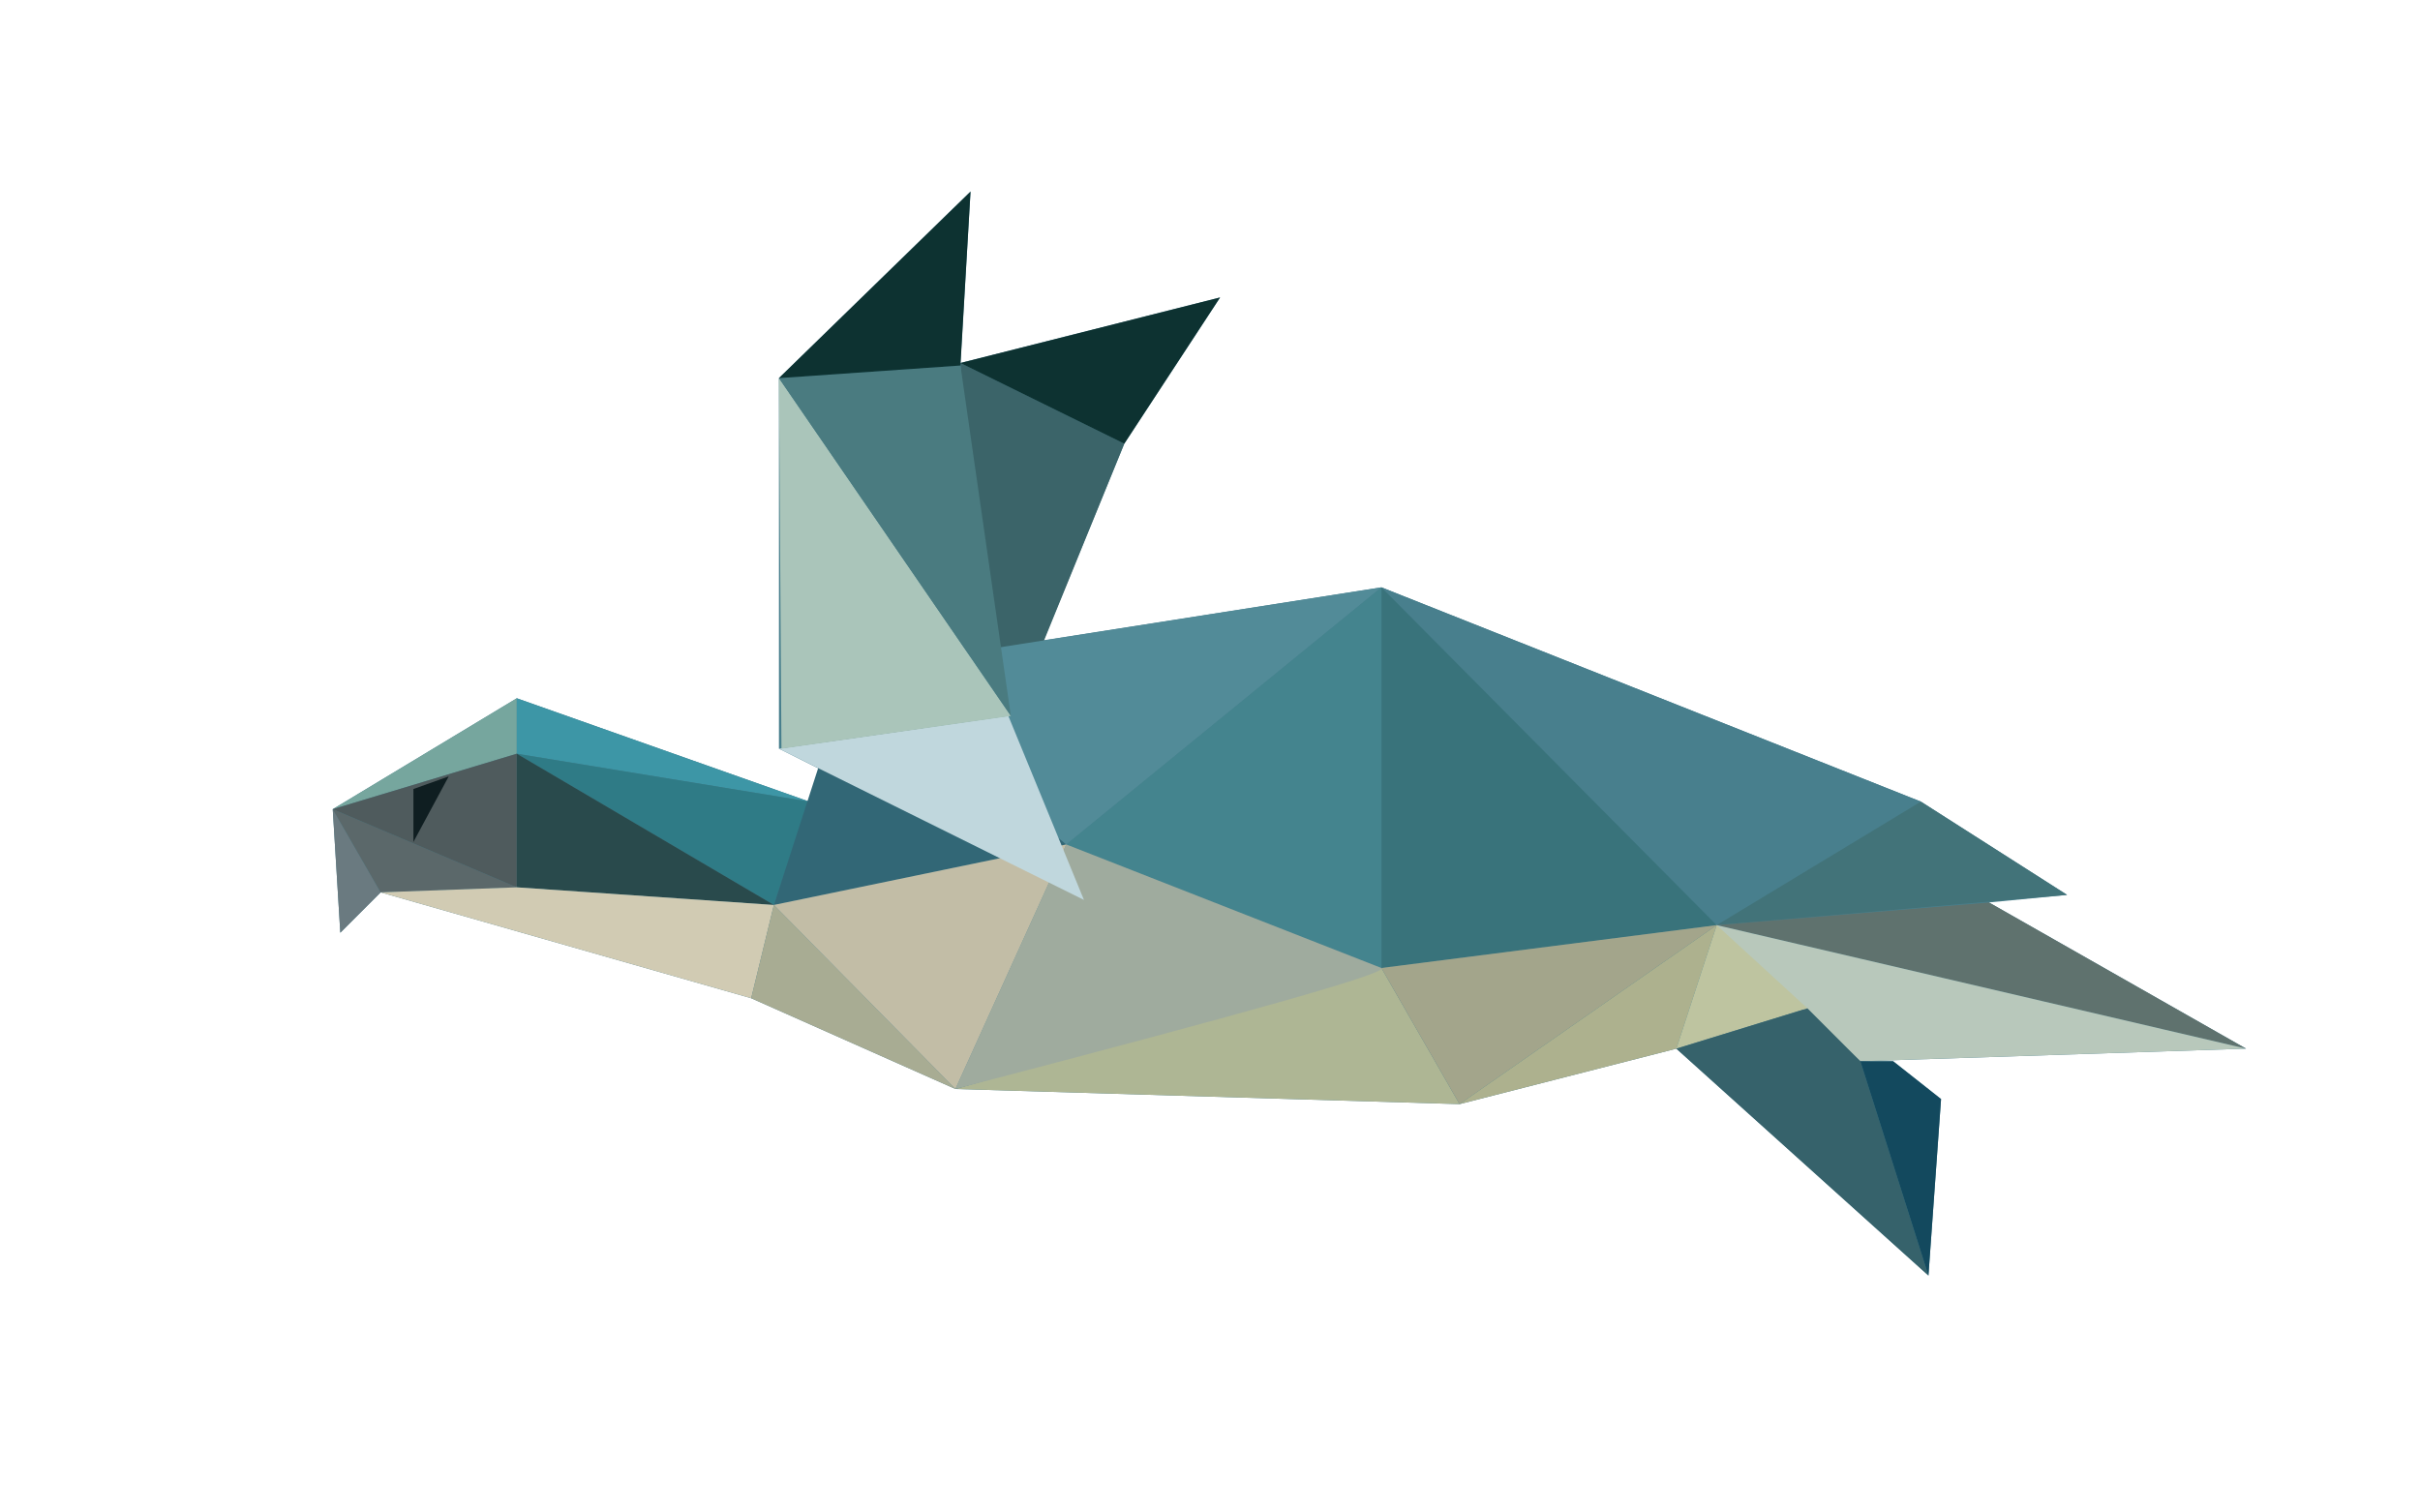 <svg class="cps-animal" xmlns="http://www.w3.org/2000/svg" viewBox="0 0 960 600" ><path fill="#487F8D" d="M309 297V150l76-74-4 68 103-26-38 58-32 78 134-21 214 85 58 37-31 3 102 58-153 5h13l19 15-5 70-100-90-86 22-200-6-81-36-147-42-16 16-3-49 73-44 116 41 4-13z" data-fill="#487F8D" style="transition: all 2.65s cubic-bezier(0.47, -0.6, 0.52, 1.65) 0s; transform: none;"></path><path fill="#3B6469" d="m381 144 65 32-53 130-12-162Z" data-fill="#3B6469" style="transition: all 0.588s cubic-bezier(0.47, -0.6, 0.52, 1.65) 0s; transform: none;"></path><path fill="#0D3231" d="m484 118-103 26 65 32 38-58Z" data-fill="#0D3231" style="transition: all 1.116s cubic-bezier(0.47, -0.6, 0.52, 1.65) 0s; transform: none;"></path><path fill="#6A7A80" d="m132 321 3 49 16-16z" data-fill="#6A7A80" style="transition: all 2.566s cubic-bezier(0.47, -0.6, 0.52, 1.65) 0s; transform: none;"></path><path fill="#5B686A" d="m132 321 73 31-54 2z" data-fill="#5B686A" style="transition: all 0.431s cubic-bezier(0.47, -0.6, 0.52, 1.65) 0s; transform: none;"></path><path fill="#76A69E" d="m132 321 73-22v-22z" data-fill="#76A69E" style="transition: all 0.491s cubic-bezier(0.47, -0.6, 0.52, 1.65) 0s; transform: none;"></path><path fill="#3D96A6" d="m205 277 116 41-116-19z" data-fill="#3D96A6" style="transition: all 1.548s cubic-bezier(0.47, -0.6, 0.52, 1.65) 0s; transform: none;"></path><path fill="#4F5B5D" d="M205 299v53l-73-31z" data-fill="#4F5B5D" style="transition: all 0.374s cubic-bezier(0.47, -0.6, 0.52, 1.65) 0s; transform: none;"></path><path fill="#2F7B86" d="m321 318-14 41-102-60z" data-fill="#2F7B86" style="transition: all 1.173s cubic-bezier(0.47, -0.6, 0.52, 1.65) 0s; transform: none;"></path><path fill="#294A4C" d="m307 359-102-7v-53z" data-fill="#294A4C" style="transition: all 1.122s cubic-bezier(0.47, -0.6, 0.52, 1.65) 0s; transform: none;"></path><path fill="#D1CBB3" d="m307 359-9 37-147-42 54-2z" data-fill="#D1CBB3" style="transition: all 2.064s cubic-bezier(0.47, -0.6, 0.52, 1.65) 0s; transform: none;"></path><path fill="#326776" d="m340 257-33 102 116-24z" data-fill="#326776" style="transition: all 1.218s cubic-bezier(0.47, -0.6, 0.52, 1.65) 0s; transform: none;"></path><path fill="#528B98" d="m338 266 210-33-125 102z" data-fill="#528B98" style="transition: all 0.778s cubic-bezier(0.47, -0.6, 0.52, 1.65) 0s; transform: none;"></path><path fill="#487F8D" d="m548 233 214 85-81 49z" data-fill="#487F8D" style="transition: all 0.141s cubic-bezier(0.47, -0.6, 0.52, 1.65) 0s; transform: none;"></path><path fill="#39737B" d="M548 233v151l133-17-133-134Z" data-fill="#39737B" style="transition: all 2.069s cubic-bezier(0.47, -0.6, 0.52, 1.65) 0s; transform: none;"></path><path fill="#44848E" d="M548 233v151l-125-49z" data-fill="#44848E" style="transition: all 1.11s cubic-bezier(0.47, -0.6, 0.52, 1.65) 0s; transform: none;"></path><path fill="#AEB694" d="m548 384-169 48 200 6z" data-fill="#AEB694" style="transition: all 2.128s cubic-bezier(0.47, -0.6, 0.52, 1.65) 0s; transform: none;"></path><path fill="#A3A58B" d="m579 438 102-71-133 17z" data-fill="#A3A58B" style="transition: all 1.924s cubic-bezier(0.47, -0.6, 0.52, 1.65) 0s; transform: none;"></path><path fill="#ADB18E" d="m681 367-16 49-86 22z" data-fill="#ADB18E" style="transition: all 1.074s cubic-bezier(0.47, -0.6, 0.52, 1.65) 0s; transform: none;"></path><path fill="#427379" d="m762 318 58 37-139 12" data-fill="#427379" style="transition: all 2.039s cubic-bezier(0.47, -0.6, 0.52, 1.65) 0s; transform: none;"></path><path fill="#5F726E" d="m789 358 102 58-210-49z" data-fill="#5F726E" style="transition: all 1.742s cubic-bezier(0.47, -0.6, 0.52, 1.65) 0s; transform: none;"></path><path fill="#B8C8BB" d="m891 416-153 5c-40-36-58-54-57-54l210 49Z" data-fill="#B8C8BB" style="transition: all 2.455s cubic-bezier(0.47, -0.6, 0.52, 1.65) 0s; transform: none;"></path><path fill="#BEC4A0" d="m665 416 16-49 36 33-52 16Z" data-fill="#BEC4A0" style="transition: all 1.28s cubic-bezier(0.47, -0.6, 0.52, 1.65) 0s; transform: none;"></path><path fill="#36626B" d="m665 416 100 90-27-85-21-21z" data-fill="#36626B" style="transition: all 1.076s cubic-bezier(0.47, -0.6, 0.52, 1.65) 0s; transform: none;"></path><path fill="#13495E" d="m751 421 19 15-5 70-27-85z" data-fill="#13495E" style="transition: all 1.307s cubic-bezier(0.47, -0.6, 0.52, 1.65) 0s; transform: none;"></path><path fill="#0F1E21" d="m178 308-14 26v-21z" data-fill="#0F1E21" style="transition: all 1.568s cubic-bezier(0.47, -0.6, 0.52, 1.65) 0s; transform: none;"></path><path fill="#A8AC93" d="m307 359 72 73-81-36z" data-fill="#A8AC93" style="transition: all 0.266s cubic-bezier(0.47, -0.6, 0.52, 1.65) 0s; transform: none;"></path><path fill="#9FAB9E" d="m423 335-44 97c115-30 172-46 169-48l-125-49Z" data-fill="#9FAB9E" style="transition: all 1.739s cubic-bezier(0.47, -0.6, 0.52, 1.65) 0s; transform: none;"></path><path fill="#C2BDA6" d="m423 335-44 97-72-73z" data-fill="#C2BDA6" style="transition: all 0.912s cubic-bezier(0.47, -0.6, 0.52, 1.65) 0s; transform: none;"></path><path fill="#C0D7DD" d="m430 357-30-73-91 13z" data-fill="#C0D7DD" style="transition: all 0.715s cubic-bezier(0.47, -0.6, 0.52, 1.65) 0s; transform: none;"></path><path fill="#AAC5BA" d="m309 150 1 147 91-13z" data-fill="#AAC5BA" style="transition: all 1.03s cubic-bezier(0.47, -0.6, 0.52, 1.65) 0s; transform: none;"></path><path fill="#4A7B80" d="m309 150 72-5 20 139-92-134Z" data-fill="#4A7B80" style="transition: all 1.371s cubic-bezier(0.47, -0.6, 0.52, 1.65) 0s; transform: none;"></path><path fill="#0D3231" d="m385 76-76 74 72-5 4-69Z" data-fill="#0D3231" style="transition: all 1.345s cubic-bezier(0.47, -0.6, 0.52, 1.65) 0s; transform: none;"></path></svg>